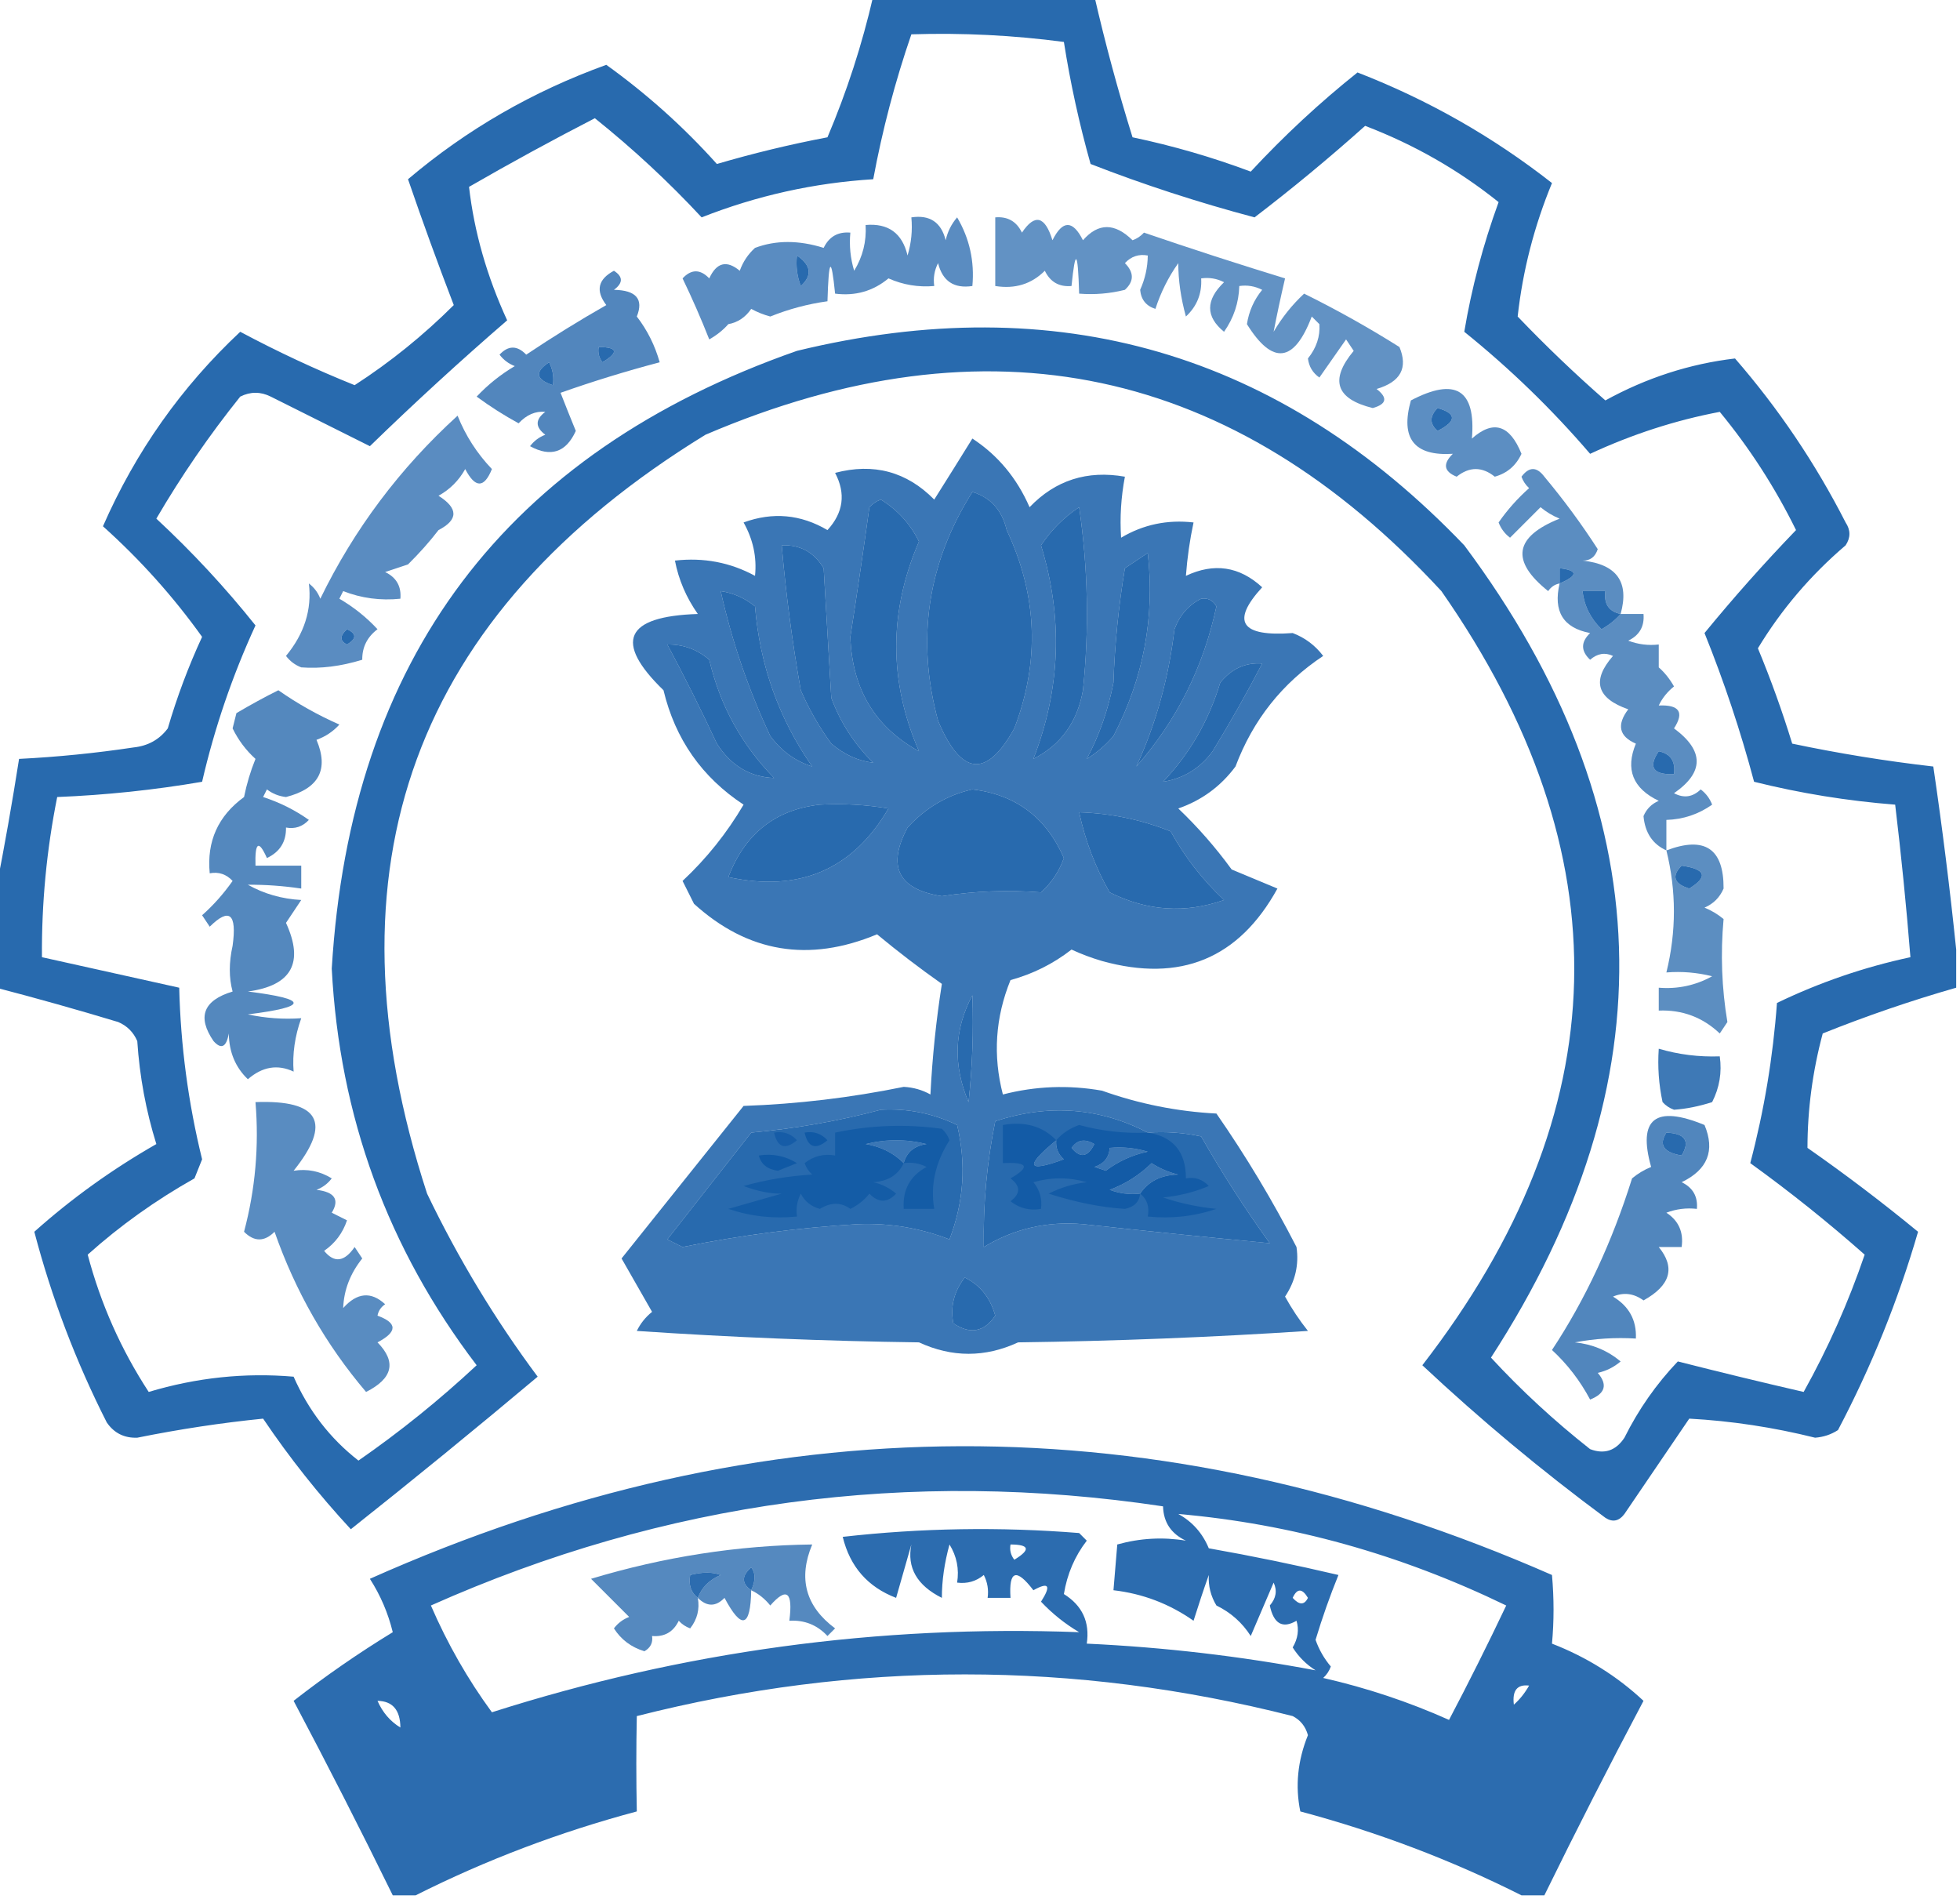 <?xml version="1.0" encoding="UTF-8"?>
<!DOCTYPE svg PUBLIC "-//W3C//DTD SVG 1.1//EN" "http://www.w3.org/Graphics/SVG/1.1/DTD/svg11.dtd">
<svg xmlns="http://www.w3.org/2000/svg" version="1.1" width="257px" height="249px" style="shape-rendering:geometricPrecision; text-rendering:geometricPrecision; image-rendering:optimizeQuality; fill-rule:evenodd; clip-rule:evenodd" xmlns:xlink="http://www.w3.org/1999/xlink">
<g><path style="opacity:0.843" fill="#004e9f" d="M 114.5,-0.5 C 124.167,-0.5 133.833,-0.5 143.5,-0.5C 144.93,5.721 146.597,11.888 148.5,18C 153.808,19.117 158.975,20.617 164,22.5C 168.378,17.787 173.044,13.453 178,9.5C 187.241,13.084 195.741,17.918 203.5,24C 201.162,29.671 199.662,35.504 199,41.5C 202.682,45.349 206.515,49.016 210.5,52.5C 215.888,49.537 221.554,47.703 227.5,47C 233.2,53.562 238.033,60.729 242,68.5C 242.667,69.5 242.667,70.5 242,71.5C 237.403,75.424 233.57,79.924 230.5,85C 232.197,89.091 233.697,93.257 235,97.5C 241.09,98.783 247.256,99.783 253.5,100.5C 254.691,108.616 255.691,116.616 256.5,124.5C 256.5,126.167 256.5,127.833 256.5,129.5C 250.562,131.202 244.728,133.202 239,135.5C 237.672,140.457 237.006,145.457 237,150.5C 241.975,153.975 246.809,157.641 251.5,161.5C 248.883,170.515 245.383,179.182 241,187.5C 240.107,188.081 239.107,188.415 238,188.5C 232.525,187.136 227.025,186.302 221.5,186C 218.667,190.167 215.833,194.333 213,198.5C 212.282,199.451 211.449,199.617 210.5,199C 202.131,192.81 194.131,186.143 186.5,179C 212.199,145.777 213.033,111.944 189,77.5C 161.712,47.971 129.545,41.138 92.5,57C 54.217,80.509 42.051,113.676 56,156.5C 60.079,164.999 64.913,172.999 70.5,180.5C 62.425,187.286 54.258,193.953 46,200.5C 41.786,195.954 37.953,191.121 34.5,186C 29.024,186.551 23.524,187.384 18,188.5C 16.289,188.561 14.956,187.894 14,186.5C 9.948,178.512 6.781,170.179 4.5,161.5C 9.368,157.149 14.701,153.316 20.5,150C 19.14,145.637 18.306,141.137 18,136.5C 17.5,135.333 16.667,134.5 15.5,134C 10.178,132.392 4.845,130.892 -0.5,129.5C -0.5,125.167 -0.5,120.833 -0.5,116.5C 0.588,110.979 1.588,105.312 2.5,99.5C 7.519,99.248 12.519,98.748 17.5,98C 19.402,97.801 20.902,96.968 22,95.5C 23.205,91.384 24.705,87.384 26.5,83.5C 22.723,78.22 18.389,73.386 13.5,69C 17.783,59.228 23.783,50.728 31.5,43.5C 36.385,46.109 41.385,48.443 46.5,50.5C 51.158,47.491 55.491,43.991 59.5,40C 57.407,34.555 55.407,29.055 53.5,23.5C 61.188,16.983 69.855,11.983 79.5,8.5C 84.816,12.318 89.65,16.651 94,21.5C 98.776,20.098 103.609,18.931 108.5,18C 111.037,12.021 113.037,5.855 114.5,-0.5 Z M 119.5,4.5 C 126.211,4.287 132.877,4.62 139.5,5.5C 140.347,10.888 141.513,16.221 143,21.5C 149.923,24.198 157.09,26.531 164.5,28.5C 169.464,24.707 174.297,20.707 179,16.5C 185.423,18.957 191.256,22.29 196.5,26.5C 194.455,32.118 192.955,37.785 192,43.5C 198.009,48.343 203.509,53.677 208.5,59.5C 214.033,56.932 219.7,55.099 225.5,54C 229.424,58.763 232.758,63.93 235.5,69.5C 231.301,73.863 227.301,78.363 223.5,83C 226.066,89.363 228.232,95.863 230,102.5C 236.051,104.008 242.217,105.008 248.5,105.5C 249.298,112.15 249.965,118.817 250.5,125.5C 244.424,126.803 238.591,128.803 233,131.5C 232.48,138.621 231.313,145.621 229.5,152.5C 234.722,156.271 239.722,160.271 244.5,164.5C 242.365,170.766 239.699,176.766 236.5,182.5C 230.993,181.232 225.493,179.898 220,178.5C 217.184,181.453 214.851,184.787 213,188.5C 211.867,190.211 210.367,190.711 208.5,190C 203.802,186.299 199.469,182.299 195.5,178C 219.041,141.694 217.874,106.194 192,71.5C 167.801,46.214 138.634,37.714 104.5,46C 66.285,59.394 45.951,86.394 43.5,127C 44.508,146.366 50.842,163.699 62.5,179C 57.611,183.56 52.445,187.726 47,191.5C 43.287,188.607 40.453,184.941 38.5,180.5C 32.109,179.95 25.776,180.616 19.5,182.5C 15.869,176.945 13.203,170.945 11.5,164.5C 15.739,160.7 20.406,157.367 25.5,154.5C 25.833,153.667 26.167,152.833 26.5,152C 24.683,144.601 23.683,137.101 23.5,129.5C 17.5,128.167 11.5,126.833 5.5,125.5C 5.447,118.421 6.113,111.421 7.5,104.5C 13.884,104.243 20.218,103.577 26.5,102.5C 28.131,95.441 30.464,88.608 33.5,82C 29.547,77.044 25.213,72.378 20.5,68C 23.776,62.392 27.443,57.059 31.5,52C 32.833,51.333 34.167,51.333 35.5,52C 39.833,54.167 44.167,56.333 48.5,58.5C 54.35,52.816 60.35,47.316 66.5,42C 63.841,36.221 62.175,30.388 61.5,24.5C 66.936,21.366 72.436,18.366 78,15.5C 83.02,19.522 87.686,23.855 92,28.5C 99.248,25.646 106.748,23.979 114.5,23.5C 115.701,17.028 117.368,10.695 119.5,4.5 Z M 104.5,33.5 C 106.368,34.786 106.534,36.12 105,37.5C 104.51,36.207 104.343,34.873 104.5,33.5 Z M 78.5,45.5 C 81.001,45.511 81.168,46.178 79,47.5C 78.536,46.906 78.369,46.239 78.5,45.5 Z M 72.5,50.5 C 70.24,49.762 70.073,48.762 72,47.5C 72.483,48.448 72.65,49.448 72.5,50.5 Z M 188.5,53.5 C 191.012,54.216 191.012,55.216 188.5,56.5C 187.438,55.575 187.438,54.575 188.5,53.5 Z M 127.5,64.5 C 129.888,65.219 131.388,66.885 132,69.5C 136.034,78.053 136.368,86.72 133,95.5C 129.366,102.068 126.033,101.735 123,94.5C 120.115,83.837 121.615,73.837 127.5,64.5 Z M 120.5,98.5 C 114.738,95.332 111.738,90.332 111.5,83.5C 112.38,77.84 113.213,72.174 114,66.5C 114.414,66.043 114.914,65.709 115.5,65.5C 117.692,66.859 119.359,68.692 120.5,71C 116.529,80.176 116.529,89.342 120.5,98.5 Z M 135.5,99.5 C 139.073,90.316 139.407,80.982 136.5,71.5C 137.833,69.5 139.5,67.833 141.5,66.5C 142.665,74.479 142.832,82.479 142,90.5C 141.265,94.674 139.098,97.674 135.5,99.5 Z M 102.5,71.5 C 104.903,71.393 106.736,72.393 108,74.5C 108.333,80.167 108.667,85.833 109,91.5C 110.211,94.759 112.044,97.593 114.5,100C 112.544,99.778 110.71,98.945 109,97.5C 107.414,95.329 106.08,92.996 105,90.5C 103.884,84.199 103.05,77.866 102.5,71.5 Z M 142.5,99.5 C 144.145,96.401 145.312,93.067 146,89.5C 146.171,84.467 146.671,79.467 147.5,74.5C 148.5,73.833 149.5,73.167 150.5,72.5C 151.447,80.899 149.947,88.899 146,96.5C 144.961,97.71 143.794,98.71 142.5,99.5 Z M 204.5,74.5 C 206.933,74.786 206.933,75.452 204.5,76.5C 204.5,75.833 204.5,75.167 204.5,74.5 Z M 94.5,77.5 C 96.17,77.751 97.67,78.418 99,79.5C 99.63,87.228 102.13,94.228 106.5,100.5C 104.284,99.797 102.451,98.464 101,96.5C 98.131,90.393 95.965,84.06 94.5,77.5 Z M 212.5,80.5 C 211.828,81.267 210.995,81.934 210,82.5C 208.562,81.1 207.729,79.433 207.5,77.5C 208.5,77.5 209.5,77.5 210.5,77.5C 210.285,79.179 210.952,80.179 212.5,80.5 Z M 157.5,78.5 C 158.376,78.369 159.043,78.703 159.5,79.5C 157.799,87.462 154.299,94.462 149,100.5C 151.565,94.924 153.232,88.924 154,82.5C 154.69,80.65 155.856,79.316 157.5,78.5 Z M 45.5,82.5 C 46.773,83.077 46.773,83.743 45.5,84.5C 44.537,84.03 44.537,83.364 45.5,82.5 Z M 87.5,84.5 C 89.582,84.472 91.416,85.139 93,86.5C 94.408,92.486 97.242,97.652 101.5,102C 98.336,101.879 95.836,100.379 94,97.5C 91.911,93.028 89.745,88.694 87.5,84.5 Z M 152.5,102.5 C 156.003,98.81 158.503,94.477 160,89.5C 161.489,87.668 163.322,86.835 165.5,87C 163.46,90.914 161.293,94.748 159,98.5C 157.362,100.734 155.195,102.067 152.5,102.5 Z M 217.5,98.5 C 219.048,98.821 219.715,99.821 219.5,101.5C 216.752,101.598 216.086,100.598 217.5,98.5 Z M 127.5,103.5 C 133.177,104.168 137.177,107.168 139.5,112.5C 138.872,114.258 137.872,115.758 136.5,117C 132.14,116.658 127.807,116.825 123.5,117.5C 117.771,116.606 116.271,113.606 119,108.5C 121.398,105.892 124.231,104.225 127.5,103.5 Z M 107.5,105.5 C 110.518,105.335 113.518,105.502 116.5,106C 111.814,114.017 104.814,117.017 95.5,115C 97.668,109.314 101.668,106.148 107.5,105.5 Z M 141.5,106.5 C 145.654,106.631 149.654,107.464 153.5,109C 155.35,112.362 157.683,115.362 160.5,118C 155.417,119.791 150.417,119.457 145.5,117C 143.64,113.749 142.307,110.249 141.5,106.5 Z M 220.5,113.5 C 223.674,113.952 224.007,114.952 221.5,116.5C 219.481,115.867 219.147,114.867 220.5,113.5 Z M 127.5,130.5 C 127.666,135.179 127.499,139.845 127,144.5C 124.935,139.649 125.101,134.982 127.5,130.5 Z M 115.5,145.5 C 119.007,145.307 122.34,145.973 125.5,147.5C 126.714,152.579 126.381,157.579 124.5,162.5C 120.66,161.008 116.66,160.341 112.5,160.5C 104.764,160.956 97.097,161.956 89.5,163.5C 88.833,163.167 88.167,162.833 87.5,162.5C 91.167,157.833 94.833,153.167 98.5,148.5C 104.394,147.958 110.06,146.958 115.5,145.5 Z M 150.5,148.5 C 152.857,148.337 155.19,148.503 157.5,149C 160.251,153.837 163.251,158.503 166.5,163C 158.369,162.231 150.202,161.397 142,160.5C 137.306,160.096 132.972,161.096 129,163.5C 128.9,157.931 129.4,152.431 130.5,147C 137.492,144.713 144.159,145.213 150.5,148.5 Z M 218.5,148.5 C 220.973,148.604 221.639,149.604 220.5,151.5C 218.129,151.108 217.462,150.108 218.5,148.5 Z M 118.5,152.5 C 117.17,151.168 115.503,150.335 113.5,150C 116.167,149.333 118.833,149.333 121.5,150C 119.881,150.236 118.881,151.069 118.5,152.5 Z M 138.5,149.5 C 138.414,150.496 138.748,151.329 139.5,152C 134.643,153.785 134.31,152.952 138.5,149.5 Z M 140.5,150.5 C 141.251,149.427 142.251,149.26 143.5,150C 142.648,151.728 141.648,151.895 140.5,150.5 Z M 145.5,150.5 C 147.199,150.34 148.866,150.506 150.5,151C 148.485,151.424 146.651,152.258 145,153.5C 144.5,153.333 144,153.167 143.5,153C 144.756,152.583 145.423,151.75 145.5,150.5 Z M 149.5,156.5 C 148.127,156.657 146.793,156.49 145.5,156C 147.584,155.222 149.417,154.055 151,152.5C 152.067,153.191 153.234,153.691 154.5,154C 152.256,154.05 150.589,154.883 149.5,156.5 Z M 126.5,167.5 C 128.513,168.475 129.846,170.142 130.5,172.5C 129.034,174.657 127.2,174.99 125,173.5C 124.591,171.305 125.091,169.305 126.5,167.5 Z"/></g>
<g><path style="opacity:0.646" fill="#004e9f" d="M 95.5,42.5 C 94.828,43.267 93.995,43.934 93,44.5C 91.93,41.792 90.764,39.125 89.5,36.5C 90.651,35.269 91.817,35.269 93,36.5C 93.953,34.408 95.286,34.075 97,35.5C 97.419,34.328 98.085,33.328 99,32.5C 101.729,31.475 104.729,31.475 108,32.5C 108.71,31.027 109.876,30.36 111.5,30.5C 111.34,32.199 111.506,33.866 112,35.5C 113.128,33.655 113.628,31.655 113.5,29.5C 116.48,29.241 118.313,30.574 119,33.5C 119.494,31.866 119.66,30.199 119.5,28.5C 121.911,28.137 123.411,29.137 124,31.5C 124.249,30.376 124.749,29.376 125.5,28.5C 127.129,31.266 127.795,34.266 127.5,37.5C 125.089,37.863 123.589,36.863 123,34.5C 122.517,35.448 122.351,36.448 122.5,37.5C 120.409,37.682 118.409,37.348 116.5,36.5C 114.49,38.171 112.157,38.838 109.5,38.5C 108.997,33.5 108.664,33.833 108.5,39.5C 105.933,39.855 103.433,40.521 101,41.5C 100.127,41.264 99.293,40.931 98.5,40.5C 97.735,41.612 96.735,42.279 95.5,42.5 Z M 104.5,33.5 C 104.343,34.873 104.51,36.207 105,37.5C 106.534,36.12 106.368,34.786 104.5,33.5 Z"/></g>
<g><path style="opacity:0.617" fill="#004e9f" d="M 130.5,28.5 C 132.124,28.36 133.29,29.027 134,30.5C 135.686,27.978 137.019,28.311 138,31.5C 139.333,28.833 140.667,28.833 142,31.5C 144.005,29.2 146.172,29.2 148.5,31.5C 149.086,31.291 149.586,30.957 150,30.5C 156.138,32.602 162.304,34.602 168.5,36.5C 167.937,38.91 167.437,41.243 167,43.5C 168.102,41.619 169.435,39.953 171,38.5C 175.284,40.617 179.451,42.95 183.5,45.5C 184.644,48.248 183.644,50.081 180.5,51C 181.993,52.156 181.826,52.99 180,53.5C 175.159,52.31 174.326,49.81 177.5,46C 177.167,45.5 176.833,45 176.5,44.5C 175.333,46.167 174.167,47.833 173,49.5C 172.13,48.892 171.63,48.059 171.5,47C 172.615,45.607 173.115,44.107 173,42.5C 172.667,42.167 172.333,41.833 172,41.5C 169.697,47.57 166.864,47.903 163.5,42.5C 163.76,40.813 164.427,39.313 165.5,38C 164.552,37.517 163.552,37.35 162.5,37.5C 162.435,39.696 161.768,41.696 160.5,43.5C 158.067,41.515 158.067,39.348 160.5,37C 159.552,36.517 158.552,36.35 157.5,36.5C 157.617,38.483 156.95,40.15 155.5,41.5C 154.832,39.074 154.498,36.741 154.5,34.5C 153.205,36.328 152.205,38.328 151.5,40.5C 150.28,40.113 149.613,39.28 149.5,38C 150.148,36.56 150.481,35.06 150.5,33.5C 149.325,33.281 148.325,33.614 147.5,34.5C 148.711,35.72 148.711,36.887 147.5,38C 145.527,38.495 143.527,38.662 141.5,38.5C 141.336,32.833 141.003,32.5 140.5,37.5C 138.876,37.64 137.71,36.973 137,35.5C 135.246,37.25 133.079,37.917 130.5,37.5C 130.5,34.5 130.5,31.5 130.5,28.5 Z"/></g>
<g><path style="opacity:0.676" fill="#004e9f" d="M 73.5,51.5 C 74.147,53.156 74.813,54.823 75.5,56.5C 74.221,59.32 72.221,59.986 69.5,58.5C 70.025,57.808 70.692,57.308 71.5,57C 70.167,56 70.167,55 71.5,54C 70.223,53.873 69.057,54.373 68,55.5C 66.099,54.465 64.265,53.298 62.5,52C 63.984,50.426 65.651,49.093 67.5,48C 66.692,47.692 66.025,47.192 65.5,46.5C 66.651,45.269 67.817,45.269 69,46.5C 72.416,44.208 75.916,42.041 79.5,40C 78.07,38.12 78.404,36.62 80.5,35.5C 81.711,36.274 81.711,37.107 80.5,38C 83.416,38.049 84.416,39.215 83.5,41.5C 84.877,43.289 85.877,45.289 86.5,47.5C 82.067,48.67 77.734,50.004 73.5,51.5 Z M 78.5,45.5 C 78.369,46.239 78.536,46.906 79,47.5C 81.168,46.178 81.001,45.511 78.5,45.5 Z M 72.5,50.5 C 72.65,49.448 72.483,48.448 72,47.5C 70.073,48.762 70.24,49.762 72.5,50.5 Z"/></g>
<g><path style="opacity:0.64" fill="#004e9f" d="M 190.5,59.5 C 185.425,59.82 183.592,57.486 185,52.5C 190.868,49.425 193.534,51.092 193,57.5C 195.796,55.017 197.963,55.683 199.5,59.5C 198.788,61.046 197.622,62.046 196,62.5C 194.333,61.167 192.667,61.167 191,62.5C 189.317,61.824 189.15,60.824 190.5,59.5 Z M 188.5,53.5 C 187.438,54.575 187.438,55.575 188.5,56.5C 191.012,55.216 191.012,54.216 188.5,53.5 Z"/></g>
<g><path style="opacity:0.648" fill="#004e9f" d="M 57.5,69.5 C 56.323,71.031 54.989,72.531 53.5,74C 52.5,74.333 51.5,74.667 50.5,75C 51.973,75.71 52.64,76.876 52.5,78.5C 49.881,78.768 47.381,78.435 45,77.5C 44.833,77.833 44.667,78.167 44.5,78.5C 46.389,79.604 48.055,80.937 49.5,82.5C 48.147,83.524 47.48,84.857 47.5,86.5C 44.703,87.361 42.037,87.695 39.5,87.5C 38.692,87.192 38.025,86.692 37.5,86C 39.912,83.075 40.912,79.908 40.5,76.5C 41.192,77.025 41.692,77.692 42,78.5C 46.432,69.391 52.432,61.391 60,54.5C 61.041,57.113 62.541,59.446 64.5,61.5C 63.483,64.028 62.316,64.028 61,61.5C 60.167,63 59,64.167 57.5,65C 60.106,66.65 60.106,68.15 57.5,69.5 Z M 45.5,82.5 C 44.537,83.364 44.537,84.03 45.5,84.5C 46.773,83.743 46.773,83.077 45.5,82.5 Z"/></g>
<g><path style="opacity:0.771" fill="#004e9f" d="M 127.5,57.5 C 130.835,59.68 133.335,62.68 135,66.5C 138.387,62.961 142.553,61.628 147.5,62.5C 146.992,65.176 146.825,67.843 147,70.5C 149.904,68.773 153.07,68.106 156.5,68.5C 156.007,70.806 155.674,73.139 155.5,75.5C 159.187,73.757 162.521,74.257 165.5,77C 161.371,81.508 162.705,83.508 169.5,83C 171.116,83.615 172.449,84.615 173.5,86C 168.124,89.571 164.291,94.405 162,100.5C 160.062,103.106 157.562,104.939 154.5,106C 157.059,108.439 159.392,111.105 161.5,114C 163.5,114.833 165.5,115.667 167.5,116.5C 162.442,125.689 154.775,128.856 144.5,126C 143.128,125.598 141.795,125.098 140.5,124.5C 138.107,126.363 135.44,127.696 132.5,128.5C 130.51,133.398 130.177,138.398 131.5,143.5C 135.777,142.394 140.11,142.228 144.5,143C 149.35,144.732 154.35,145.732 159.5,146C 163.377,151.585 166.877,157.418 170,163.5C 170.342,165.818 169.842,167.985 168.5,170C 169.376,171.586 170.376,173.086 171.5,174.5C 158.846,175.333 146.18,175.833 133.5,176C 129.167,178 124.833,178 120.5,176C 108.153,175.833 95.82,175.333 83.5,174.5C 83.977,173.522 84.643,172.689 85.5,172C 84.167,169.667 82.833,167.333 81.5,165C 86.833,158.333 92.167,151.667 97.5,145C 104.574,144.751 111.574,143.918 118.5,142.5C 119.772,142.57 120.938,142.903 122,143.5C 122.246,138.628 122.746,133.795 123.5,129C 120.608,126.964 117.774,124.797 115,122.5C 106.057,126.23 98.056,124.896 91,118.5C 90.5,117.5 90,116.5 89.5,115.5C 92.636,112.571 95.303,109.238 97.5,105.5C 92.032,101.903 88.532,96.903 87,90.5C 80.448,84.141 81.948,80.808 91.5,80.5C 89.98,78.338 88.98,76.005 88.5,73.5C 92.257,73.071 95.757,73.737 99,75.5C 99.252,73.069 98.752,70.735 97.5,68.5C 101.324,67.103 104.991,67.436 108.5,69.5C 110.592,67.211 110.926,64.711 109.5,62C 114.553,60.668 118.886,61.834 122.5,65.5C 124.193,62.816 125.86,60.149 127.5,57.5 Z M 127.5,64.5 C 121.615,73.837 120.115,83.837 123,94.5C 126.033,101.735 129.366,102.068 133,95.5C 136.368,86.72 136.034,78.053 132,69.5C 131.388,66.885 129.888,65.219 127.5,64.5 Z M 120.5,98.5 C 116.529,89.342 116.529,80.176 120.5,71C 119.359,68.692 117.692,66.859 115.5,65.5C 114.914,65.709 114.414,66.043 114,66.5C 113.213,72.174 112.38,77.84 111.5,83.5C 111.738,90.332 114.738,95.332 120.5,98.5 Z M 135.5,99.5 C 139.098,97.674 141.265,94.674 142,90.5C 142.832,82.479 142.665,74.479 141.5,66.5C 139.5,67.833 137.833,69.5 136.5,71.5C 139.407,80.982 139.073,90.316 135.5,99.5 Z M 102.5,71.5 C 103.05,77.866 103.884,84.199 105,90.5C 106.08,92.996 107.414,95.329 109,97.5C 110.71,98.945 112.544,99.778 114.5,100C 112.044,97.593 110.211,94.759 109,91.5C 108.667,85.833 108.333,80.167 108,74.5C 106.736,72.393 104.903,71.393 102.5,71.5 Z M 142.5,99.5 C 143.794,98.71 144.961,97.71 146,96.5C 149.947,88.899 151.447,80.899 150.5,72.5C 149.5,73.167 148.5,73.833 147.5,74.5C 146.671,79.467 146.171,84.467 146,89.5C 145.312,93.067 144.145,96.401 142.5,99.5 Z M 94.5,77.5 C 96.17,77.751 97.67,78.418 99,79.5C 99.63,87.228 102.13,94.228 106.5,100.5C 104.284,99.797 102.451,98.464 101,96.5C 98.131,90.393 95.965,84.06 94.5,77.5 Z M 157.5,78.5 C 155.856,79.316 154.69,80.65 154,82.5C 153.232,88.924 151.565,94.924 149,100.5C 154.299,94.462 157.799,87.462 159.5,79.5C 159.043,78.703 158.376,78.369 157.5,78.5 Z M 87.5,84.5 C 89.745,88.694 91.911,93.028 94,97.5C 95.836,100.379 98.336,101.879 101.5,102C 97.242,97.652 94.408,92.486 93,86.5C 91.416,85.139 89.582,84.472 87.5,84.5 Z M 152.5,102.5 C 155.195,102.067 157.362,100.734 159,98.5C 161.293,94.748 163.46,90.914 165.5,87C 163.322,86.835 161.489,87.668 160,89.5C 158.503,94.477 156.003,98.81 152.5,102.5 Z M 127.5,103.5 C 124.231,104.225 121.398,105.892 119,108.5C 116.271,113.606 117.771,116.606 123.5,117.5C 127.807,116.825 132.14,116.658 136.5,117C 137.872,115.758 138.872,114.258 139.5,112.5C 137.177,107.168 133.177,104.168 127.5,103.5 Z M 107.5,105.5 C 101.668,106.148 97.668,109.314 95.5,115C 104.814,117.017 111.814,114.017 116.5,106C 113.518,105.502 110.518,105.335 107.5,105.5 Z M 141.5,106.5 C 142.307,110.249 143.64,113.749 145.5,117C 150.417,119.457 155.417,119.791 160.5,118C 157.683,115.362 155.35,112.362 153.5,109C 149.654,107.464 145.654,106.631 141.5,106.5 Z M 127.5,130.5 C 125.101,134.982 124.935,139.649 127,144.5C 127.499,139.845 127.666,135.179 127.5,130.5 Z M 115.5,145.5 C 110.06,146.958 104.394,147.958 98.5,148.5C 94.833,153.167 91.167,157.833 87.5,162.5C 88.167,162.833 88.833,163.167 89.5,163.5C 97.097,161.956 104.764,160.956 112.5,160.5C 116.66,160.341 120.66,161.008 124.5,162.5C 126.381,157.579 126.714,152.579 125.5,147.5C 122.34,145.973 119.007,145.307 115.5,145.5 Z M 150.5,148.5 C 144.159,145.213 137.492,144.713 130.5,147C 129.4,152.431 128.9,157.931 129,163.5C 132.972,161.096 137.306,160.096 142,160.5C 150.202,161.397 158.369,162.231 166.5,163C 163.251,158.503 160.251,153.837 157.5,149C 155.19,148.503 152.857,148.337 150.5,148.5 Z M 118.5,152.5 C 118.881,151.069 119.881,150.236 121.5,150C 118.833,149.333 116.167,149.333 113.5,150C 115.503,150.335 117.17,151.168 118.5,152.5 Z M 138.5,149.5 C 134.31,152.952 134.643,153.785 139.5,152C 138.748,151.329 138.414,150.496 138.5,149.5 Z M 140.5,150.5 C 141.648,151.895 142.648,151.728 143.5,150C 142.251,149.26 141.251,149.427 140.5,150.5 Z M 145.5,150.5 C 145.423,151.75 144.756,152.583 143.5,153C 144,153.167 144.5,153.333 145,153.5C 146.651,152.258 148.485,151.424 150.5,151C 148.866,150.506 147.199,150.34 145.5,150.5 Z M 149.5,156.5 C 150.589,154.883 152.256,154.05 154.5,154C 153.234,153.691 152.067,153.191 151,152.5C 149.417,154.055 147.584,155.222 145.5,156C 146.793,156.49 148.127,156.657 149.5,156.5 Z M 126.5,167.5 C 125.091,169.305 124.591,171.305 125,173.5C 127.2,174.99 129.034,174.657 130.5,172.5C 129.846,170.142 128.513,168.475 126.5,167.5 Z"/></g>
<g><path style="opacity:0.644" fill="#004e9f" d="M 207.5,73.5 C 212,73.98 213.667,76.313 212.5,80.5C 213.5,80.5 214.5,80.5 215.5,80.5C 215.64,82.124 214.973,83.29 213.5,84C 214.793,84.49 216.127,84.657 217.5,84.5C 217.5,85.5 217.5,86.5 217.5,87.5C 218.267,88.172 218.934,89.005 219.5,90C 218.619,90.708 217.953,91.542 217.5,92.5C 220.205,92.38 220.872,93.38 219.5,95.5C 223.462,98.426 223.462,101.259 219.5,104C 220.784,104.684 221.951,104.517 223,103.5C 223.692,104.025 224.192,104.692 224.5,105.5C 222.696,106.768 220.696,107.435 218.5,107.5C 218.5,108.833 218.5,110.167 218.5,111.5C 216.698,110.685 215.698,109.185 215.5,107C 215.905,106.055 216.572,105.388 217.5,105C 214.096,103.37 213.096,100.87 214.5,97.5C 212.29,96.545 211.957,95.045 213.5,93C 209.349,91.554 208.682,89.22 211.5,86C 210.451,85.508 209.451,85.674 208.5,86.5C 207.269,85.349 207.269,84.183 208.5,83C 204.97,82.328 203.637,80.162 204.5,76.5C 203.883,76.611 203.383,76.944 203,77.5C 198.049,73.549 198.549,70.382 204.5,68C 203.584,67.626 202.75,67.126 202,66.5C 200.667,67.833 199.333,69.167 198,70.5C 197.308,69.975 196.808,69.308 196.5,68.5C 197.648,66.851 198.981,65.351 200.5,64C 200.043,63.586 199.709,63.086 199.5,62.5C 200.5,61.167 201.5,61.167 202.5,62.5C 205.041,65.537 207.374,68.704 209.5,72C 209.164,73.03 208.497,73.53 207.5,73.5 Z M 204.5,74.5 C 206.933,74.786 206.933,75.452 204.5,76.5C 204.5,75.833 204.5,75.167 204.5,74.5 Z M 212.5,80.5 C 210.952,80.179 210.285,79.179 210.5,77.5C 209.5,77.5 208.5,77.5 207.5,77.5C 207.729,79.433 208.562,81.1 210,82.5C 210.995,81.934 211.828,81.267 212.5,80.5 Z M 217.5,98.5 C 216.086,100.598 216.752,101.598 219.5,101.5C 219.715,99.821 219.048,98.821 217.5,98.5 Z"/></g>
<g><path style="opacity:0.669" fill="#004e9f" d="M 36.5,90.5 C 38.982,92.243 41.649,93.743 44.5,95C 43.672,95.915 42.672,96.581 41.5,97C 43.148,100.895 41.815,103.395 37.5,104.5C 36.558,104.392 35.725,104.059 35,103.5C 34.833,103.833 34.667,104.167 34.5,104.5C 36.672,105.205 38.672,106.205 40.5,107.5C 39.675,108.386 38.675,108.719 37.5,108.5C 37.539,110.359 36.706,111.692 35,112.5C 33.913,110.068 33.413,110.402 33.5,113.5C 35.5,113.5 37.5,113.5 39.5,113.5C 39.5,114.5 39.5,115.5 39.5,116.5C 37.13,116.149 34.797,115.982 32.5,116C 34.623,117.194 36.957,117.86 39.5,118C 38.833,119 38.167,120 37.5,121C 39.901,126.229 38.235,129.229 32.5,130C 40.5,131 40.5,132 32.5,133C 34.81,133.497 37.143,133.663 39.5,133.5C 38.657,135.871 38.324,138.204 38.5,140.5C 36.402,139.516 34.402,139.849 32.5,141.5C 30.869,139.941 30.036,137.941 30,135.5C 29.683,137.301 29.016,137.634 28,136.5C 25.825,133.332 26.659,131.165 30.5,130C 30.009,128.206 30.009,126.206 30.5,124C 31.081,119.79 30.081,118.956 27.5,121.5C 27.167,121 26.833,120.5 26.5,120C 27.996,118.669 29.329,117.169 30.5,115.5C 29.675,114.614 28.675,114.281 27.5,114.5C 27.094,110.312 28.594,106.979 32,104.5C 32.346,102.782 32.846,101.115 33.5,99.5C 32.248,98.369 31.248,97.036 30.5,95.5C 30.667,94.833 30.833,94.167 31,93.5C 32.876,92.391 34.709,91.391 36.5,90.5 Z"/></g>
<g><path style="opacity:0.639" fill="#004e9f" d="M 218.5,111.5 C 223.531,109.59 226.031,111.257 226,116.5C 225.5,117.667 224.667,118.5 223.5,119C 224.416,119.374 225.25,119.874 226,120.5C 225.588,125.056 225.755,129.556 226.5,134C 226.167,134.5 225.833,135 225.5,135.5C 223.255,133.377 220.588,132.377 217.5,132.5C 217.5,131.5 217.5,130.5 217.5,129.5C 219.989,129.702 222.323,129.202 224.5,128C 222.527,127.505 220.527,127.338 218.5,127.5C 219.815,122.148 219.815,116.814 218.5,111.5 Z M 220.5,113.5 C 219.147,114.867 219.481,115.867 221.5,116.5C 224.007,114.952 223.674,113.952 220.5,113.5 Z"/></g>
<g><path style="opacity:0.755" fill="#004e9f" d="M 217.5,137.5 C 220.096,138.265 222.763,138.599 225.5,138.5C 225.799,140.604 225.466,142.604 224.5,144.5C 222.765,145.057 221.098,145.39 219.5,145.5C 218.914,145.291 218.414,144.957 218,144.5C 217.503,142.19 217.337,139.857 217.5,137.5 Z"/></g>
<g><path style="opacity:0.652" fill="#004e9f" d="M 38.5,153.5 C 40.288,153.215 41.955,153.548 43.5,154.5C 42.975,155.192 42.308,155.692 41.5,156C 43.886,156.284 44.552,157.284 43.5,159C 44.167,159.333 44.833,159.667 45.5,160C 44.939,161.676 43.939,163.009 42.5,164C 43.819,165.628 45.152,165.461 46.5,163.5C 46.833,164 47.167,164.5 47.5,165C 45.922,166.972 45.089,169.138 45,171.5C 46.819,169.464 48.653,169.297 50.5,171C 49.944,171.383 49.611,171.883 49.5,172.5C 52.125,173.458 52.125,174.624 49.5,176C 52.011,178.565 51.511,180.731 48,182.5C 42.734,176.311 38.734,169.311 36,161.5C 34.667,162.833 33.333,162.833 32,161.5C 33.48,155.928 33.98,150.261 33.5,144.5C 41.9,144.187 43.566,147.187 38.5,153.5 Z"/></g>
<g><path style="opacity:0.68" fill="#004e9f" d="M 217.5,163.5 C 219.709,166.203 219.043,168.537 215.5,170.5C 214.232,169.572 212.899,169.405 211.5,170C 213.607,171.264 214.607,173.097 214.5,175.5C 211.813,175.336 209.146,175.503 206.5,176C 208.78,176.233 210.78,177.066 212.5,178.5C 211.624,179.251 210.624,179.751 209.5,180C 210.821,181.545 210.488,182.711 208.5,183.5C 207.187,181.032 205.521,178.865 203.5,177C 207.868,170.389 211.368,162.889 214,154.5C 214.75,153.874 215.584,153.374 216.5,153C 214.718,146.676 217.052,144.843 223.5,147.5C 224.909,150.862 223.909,153.362 220.5,155C 221.973,155.71 222.64,156.876 222.5,158.5C 221.127,158.343 219.793,158.51 218.5,159C 220.107,160.049 220.773,161.549 220.5,163.5C 219.5,163.5 218.5,163.5 217.5,163.5 Z M 218.5,148.5 C 217.462,150.108 218.129,151.108 220.5,151.5C 221.639,149.604 220.973,148.604 218.5,148.5 Z"/></g>
<g><path style="opacity:0.511" fill="#004e9f" d="M 118.5,152.5 C 117.77,154.045 116.437,154.878 114.5,155C 115.624,155.249 116.624,155.749 117.5,156.5C 116.349,157.731 115.183,157.731 114,156.5C 113.311,157.357 112.478,158.023 111.5,158.5C 110.289,157.61 108.955,157.61 107.5,158.5C 106.353,158.182 105.519,157.516 105,156.5C 104.517,157.448 104.351,158.448 104.5,159.5C 101.428,159.817 98.428,159.484 95.5,158.5C 97.833,157.833 100.167,157.167 102.5,156.5C 101.005,156.522 99.338,156.189 97.5,155.5C 100.447,154.679 103.447,154.179 106.5,154C 106.043,153.586 105.709,153.086 105.5,152.5C 106.689,151.571 108.022,151.238 109.5,151.5C 109.5,150.5 109.5,149.5 109.5,148.5C 114.129,147.519 118.796,147.352 123.5,148C 123.957,148.414 124.291,148.914 124.5,149.5C 122.639,152.429 121.972,155.429 122.5,158.5C 121.167,158.5 119.833,158.5 118.5,158.5C 118.329,156.007 119.329,154.174 121.5,153C 120.552,152.517 119.552,152.351 118.5,152.5 Z M 118.5,152.5 C 118.881,151.069 119.881,150.236 121.5,150C 118.833,149.333 116.167,149.333 113.5,150C 115.503,150.335 117.17,151.168 118.5,152.5 Z"/></g>
<g><path style="opacity:0.519" fill="#004e9f" d="M 138.5,149.5 C 139.261,148.609 140.261,147.942 141.5,147.5C 144.449,148.302 147.449,148.636 150.5,148.5C 153.84,149.024 155.506,151.024 155.5,154.5C 156.675,154.281 157.675,154.614 158.5,155.5C 156.577,156.308 154.577,156.808 152.5,157C 154.68,157.749 157.013,158.249 159.5,158.5C 156.572,159.484 153.572,159.817 150.5,159.5C 150.737,158.209 150.404,157.209 149.5,156.5C 149.38,157.586 148.713,158.253 147.5,158.5C 144.361,158.302 141.028,157.635 137.5,156.5C 139.078,155.702 140.744,155.202 142.5,155C 140.167,154.333 137.833,154.333 135.5,155C 136.337,156.011 136.67,157.178 136.5,158.5C 135.022,158.762 133.689,158.429 132.5,157.5C 133.833,156.5 133.833,155.5 132.5,154.5C 135.131,152.995 134.797,152.329 131.5,152.5C 131.5,150.833 131.5,149.167 131.5,147.5C 134.388,146.99 136.721,147.656 138.5,149.5 Z M 138.5,149.5 C 134.31,152.952 134.643,153.785 139.5,152C 138.748,151.329 138.414,150.496 138.5,149.5 Z M 140.5,150.5 C 141.648,151.895 142.648,151.728 143.5,150C 142.251,149.26 141.251,149.427 140.5,150.5 Z M 145.5,150.5 C 145.423,151.75 144.756,152.583 143.5,153C 144,153.167 144.5,153.333 145,153.5C 146.651,152.258 148.485,151.424 150.5,151C 148.866,150.506 147.199,150.34 145.5,150.5 Z M 149.5,156.5 C 150.589,154.883 152.256,154.05 154.5,154C 153.234,153.691 152.067,153.191 151,152.5C 149.417,154.055 147.584,155.222 145.5,156C 146.793,156.49 148.127,156.657 149.5,156.5 Z"/></g>
<g><path style="opacity:0.459" fill="#004e9f" d="M 101.5,148.5 C 102.675,148.281 103.675,148.614 104.5,149.5C 102.948,150.798 101.948,150.465 101.5,148.5 Z"/></g>
<g><path style="opacity:0.605" fill="#004e9f" d="M 105.5,148.5 C 106.675,148.281 107.675,148.614 108.5,149.5C 106.948,150.798 105.948,150.465 105.5,148.5 Z"/></g>
<g><path style="opacity:0.59" fill="#004e9f" d="M 99.5,151.5 C 101.288,151.215 102.955,151.548 104.5,152.5C 103.667,152.833 102.833,153.167 102,153.5C 100.624,153.316 99.791,152.649 99.5,151.5 Z"/></g>
<g><path style="opacity:0.825" fill="#004e9f" d="M 202.5,248.5 C 201.5,248.5 200.5,248.5 199.5,248.5C 190.311,243.877 180.644,240.21 170.5,237.5C 169.815,234.175 170.149,230.842 171.5,227.5C 171.182,226.353 170.516,225.519 169.5,225C 140.837,217.711 112.17,217.711 83.5,225C 83.414,229.161 83.414,233.328 83.5,237.5C 73.356,240.21 63.689,243.877 54.5,248.5C 53.5,248.5 52.5,248.5 51.5,248.5C 47.313,239.96 42.98,231.46 38.5,223C 42.659,219.753 46.992,216.753 51.5,214C 50.885,211.485 49.885,209.152 48.5,207C 100.101,183.988 151.767,183.821 203.5,206.5C 203.772,209.561 203.772,212.561 203.5,215.5C 208.034,217.261 212.034,219.761 215.5,223C 211.02,231.46 206.687,239.96 202.5,248.5 Z M 158.5,206.5 C 158.421,207.93 158.754,209.264 159.5,210.5C 161.39,211.424 162.89,212.757 164,214.5C 165,212.167 166,209.833 167,207.5C 167.492,208.549 167.326,209.549 166.5,210.5C 167.008,212.904 168.175,213.571 170,212.5C 170.353,213.672 170.187,214.838 169.5,216C 170.272,217.221 171.272,218.221 172.5,219C 162.641,217.141 152.641,215.974 142.5,215.5C 142.919,212.675 141.919,210.509 139.5,209C 139.928,206.371 140.928,204.038 142.5,202C 142.167,201.667 141.833,201.333 141.5,201C 131.151,200.168 120.817,200.334 110.5,201.5C 111.449,205.411 113.783,208.078 117.5,209.5C 118.167,207.167 118.833,204.833 119.5,202.5C 118.895,205.531 120.229,207.864 123.5,209.5C 123.498,207.259 123.832,204.926 124.5,202.5C 125.452,204.045 125.785,205.712 125.5,207.5C 126.822,207.67 127.989,207.337 129,206.5C 129.483,207.448 129.649,208.448 129.5,209.5C 130.5,209.5 131.5,209.5 132.5,209.5C 132.262,205.901 133.262,205.567 135.5,208.5C 137.529,207.371 137.863,207.871 136.5,210C 137.984,211.574 139.651,212.907 141.5,214C 115.192,213.015 89.525,216.515 64.5,224.5C 61.343,220.194 58.676,215.528 56.5,210.5C 87.184,196.831 119.184,192.498 152.5,197.5C 152.561,199.592 153.561,201.092 155.5,202C 152.482,201.501 149.482,201.668 146.5,202.5C 146.354,204.315 146.188,206.315 146,208.5C 149.838,208.945 153.338,210.279 156.5,212.5C 157.169,210.369 157.835,208.369 158.5,206.5 Z M 154.5,198.5 C 169.338,199.799 183.672,203.799 197.5,210.5C 195.089,215.579 192.589,220.579 190,225.5C 184.709,223.133 179.209,221.3 173.5,220C 173.957,219.586 174.291,219.086 174.5,218.5C 173.617,217.452 172.95,216.285 172.5,215C 173.384,212.078 174.384,209.245 175.5,206.5C 169.879,205.179 164.212,204.012 158.5,203C 157.672,201.008 156.339,199.508 154.5,198.5 Z M 132.5,202.5 C 135.001,202.511 135.168,203.178 133,204.5C 132.536,203.906 132.369,203.239 132.5,202.5 Z M 91.5,209.5 C 90.596,208.791 90.263,207.791 90.5,206.5C 92.109,206.094 93.442,206.094 94.5,206.5C 93.007,207.141 92.007,208.141 91.5,209.5 Z M 98.5,208.5 C 97.224,207.614 97.224,206.614 98.5,205.5C 99.087,206.233 99.087,207.233 98.5,208.5 Z M 169.5,209.5 C 170.077,208.227 170.743,208.227 171.5,209.5C 171.03,210.463 170.363,210.463 169.5,209.5 Z M 198.5,223.5 C 198.272,221.645 198.939,220.812 200.5,221C 199.934,221.995 199.267,222.828 198.5,223.5 Z M 52.5,226.5 C 51.163,225.685 50.163,224.518 49.5,223C 51.478,223.033 52.478,224.2 52.5,226.5 Z"/></g>
<g><path style="opacity:0.665" fill="#004e9f" d="M 98.5,208.5 C 98.41,213.389 97.243,213.723 95,209.5C 93.855,210.684 92.688,210.684 91.5,209.5C 91.762,210.978 91.429,212.311 90.5,213.5C 89.914,213.291 89.414,212.957 89,212.5C 88.29,213.973 87.124,214.64 85.5,214.5C 85.631,215.376 85.297,216.043 84.5,216.5C 82.77,215.974 81.436,214.974 80.5,213.5C 81.025,212.808 81.692,212.308 82.5,212C 80.833,210.333 79.167,208.667 77.5,207C 87.067,204.115 96.734,202.615 106.5,202.5C 104.631,206.954 105.631,210.62 109.5,213.5C 109.167,213.833 108.833,214.167 108.5,214.5C 107.15,213.05 105.484,212.383 103.5,212.5C 103.992,208.71 103.159,208.044 101,210.5C 100.292,209.619 99.458,208.953 98.5,208.5 Z M 91.5,209.5 C 92.007,208.141 93.007,207.141 94.5,206.5C 93.442,206.094 92.109,206.094 90.5,206.5C 90.263,207.791 90.596,208.791 91.5,209.5 Z M 98.5,208.5 C 99.087,207.233 99.087,206.233 98.5,205.5C 97.224,206.614 97.224,207.614 98.5,208.5 Z"/></g>
</svg>

